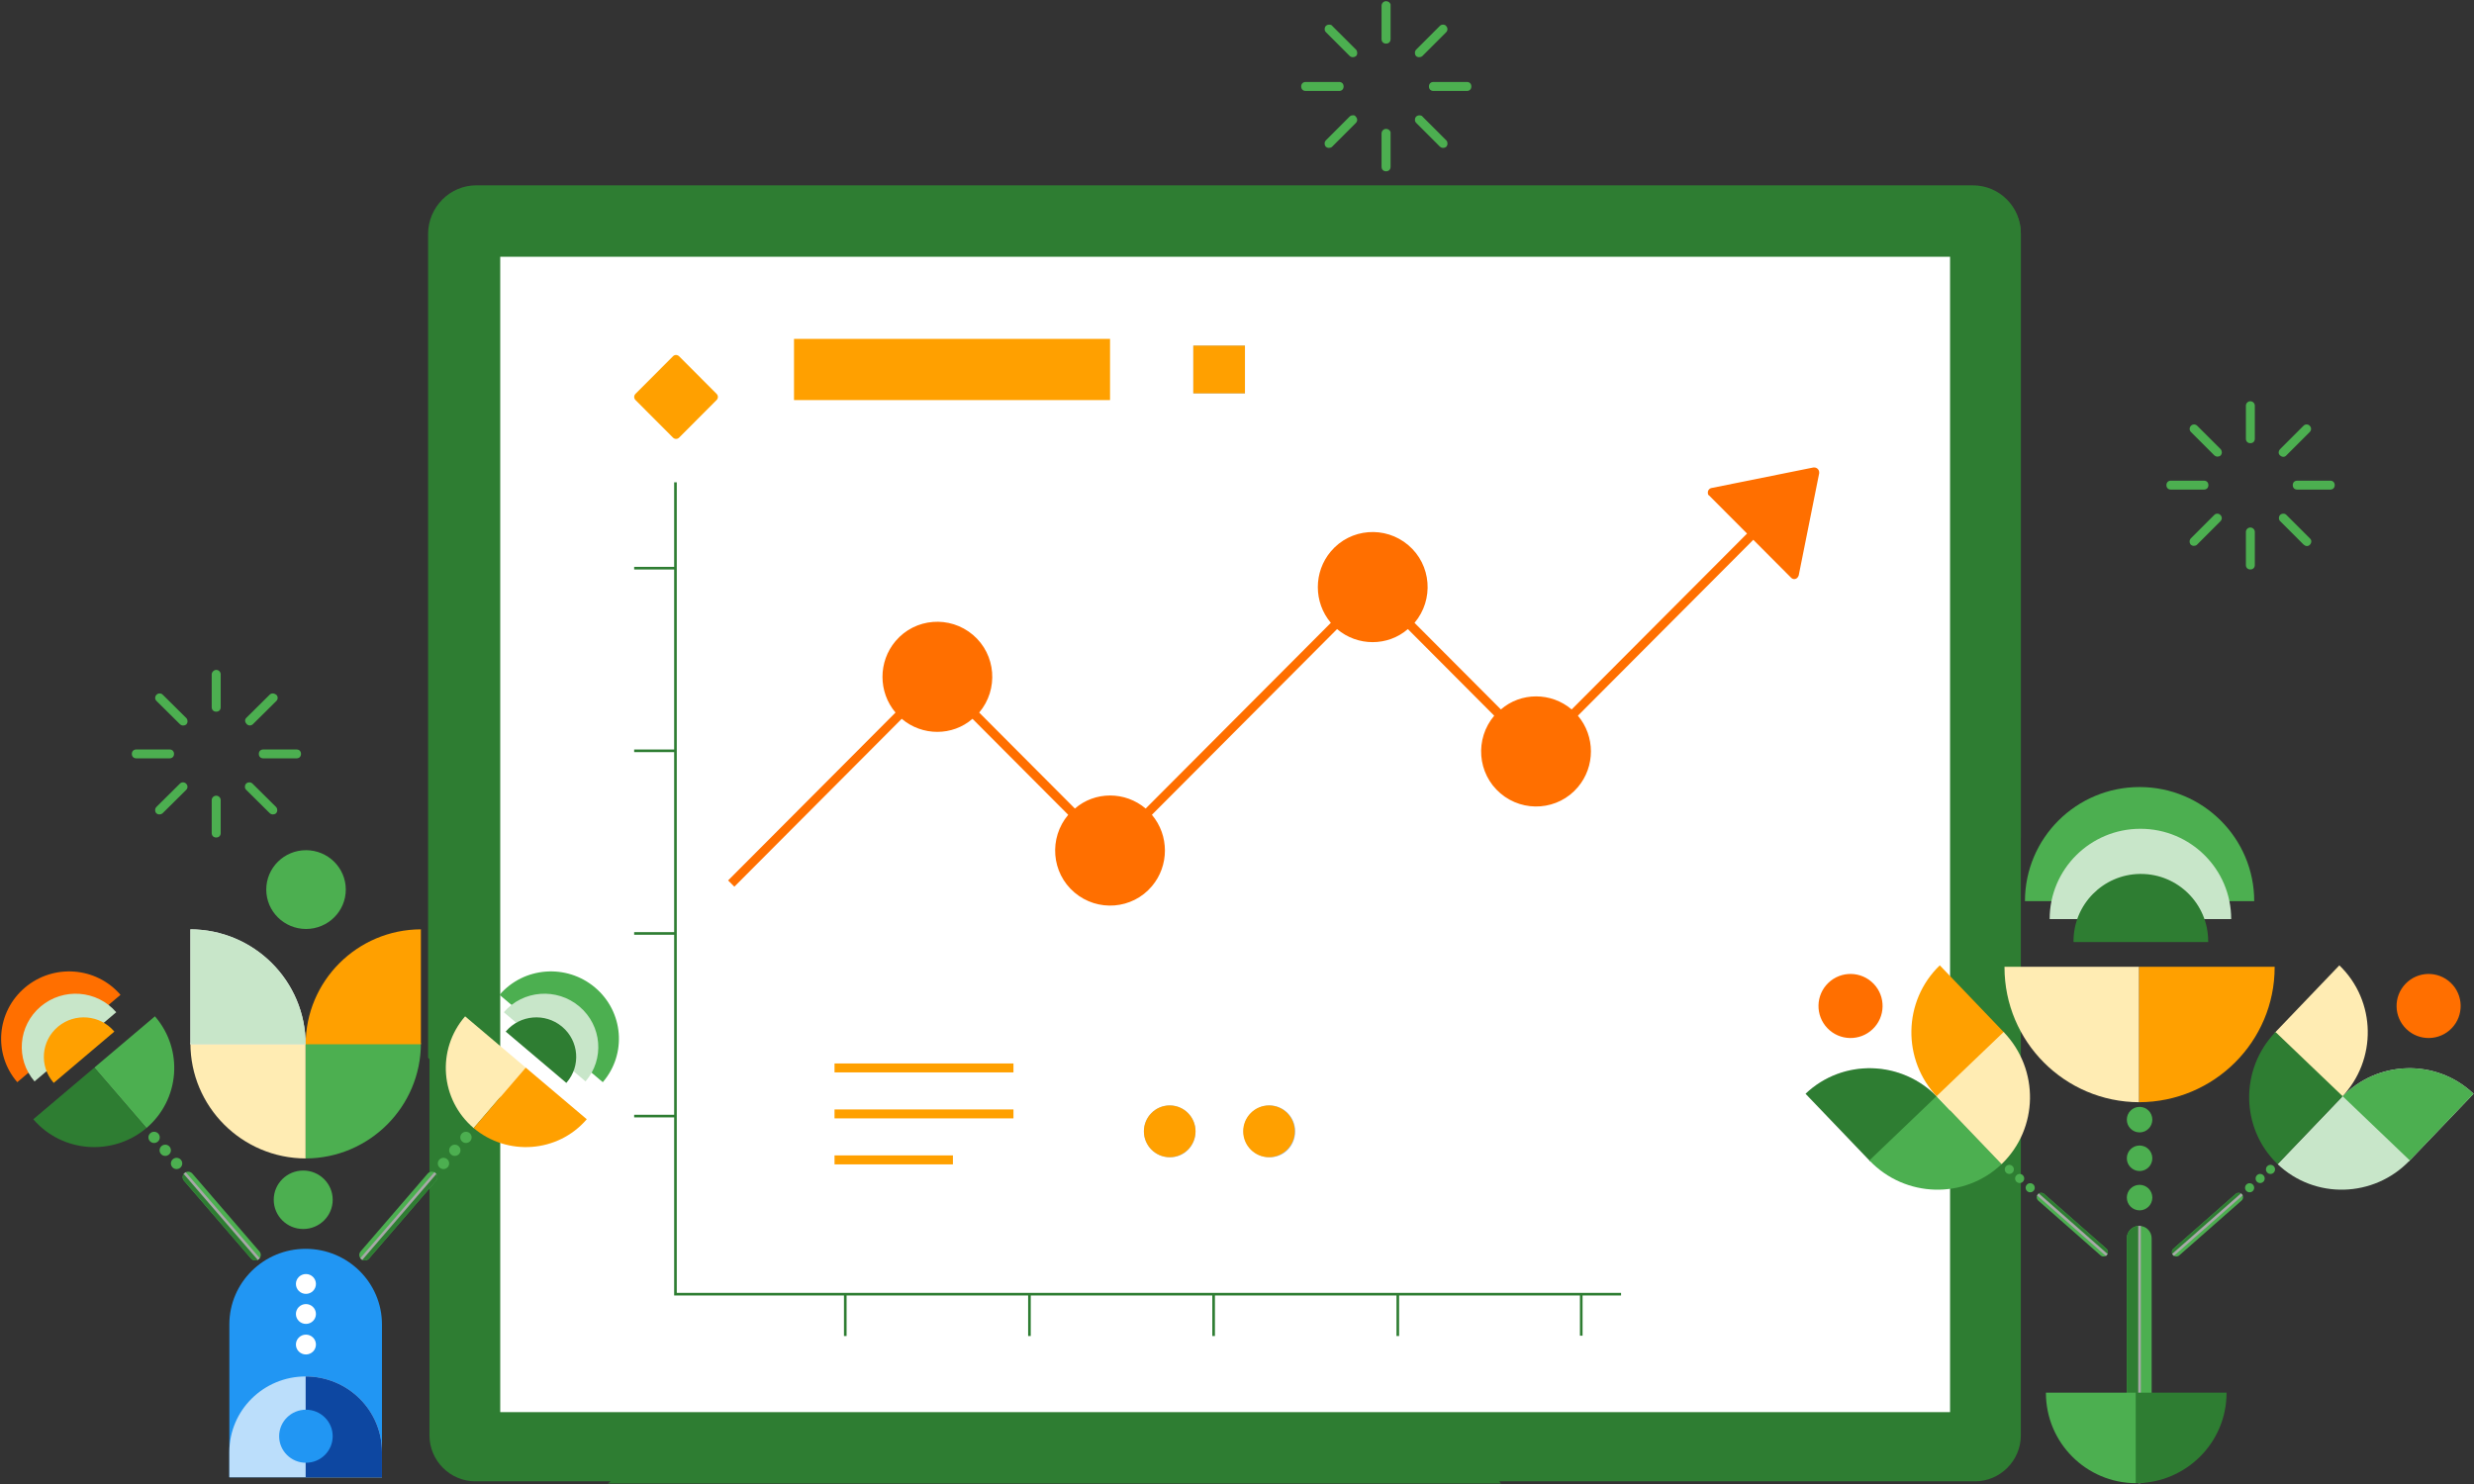 <?xml version="1.0" encoding="UTF-8"?>
<svg width="470px" height="282px" viewBox="0 0 470 282" version="1.1" xmlns="http://www.w3.org/2000/svg" xmlns:xlink="http://www.w3.org/1999/xlink">
    <rect x="0" y="0" width="470" height="282" fill="#333333" stroke="none"/>
    <!-- Generator: Sketch 64 (93537) - https://sketch.com -->
    <title>Feature 2</title>
    <desc>Created with Sketch.</desc>
    <g id="Landing" stroke="none" stroke-width="1" fill="none" fill-rule="evenodd">
        <g transform="translate(-162, -1955)" id="More-Feature">
            <g transform="translate(112, 1553)">
                <g id="Feature-2" transform="translate(50, 402)">
                    <g id="Group">
                        <g transform="translate(81, 35)">
                            <path d="M9.3,0.642 L294.201,0.642 C298.99,0.642 302.91,4.575 302.91,9.38 L302.91,237.754 C302.91,242.559 298.99,246.491 294.201,246.491 L9.3,246.491 C4.506,246.491 0.587,242.559 0.587,237.754 L0.587,9.38 C0.587,4.575 4.506,0.642 9.3,0.642 Z" id="Path" fill="#2E7D32"></path>
                            <polygon id="Path" fill="#FFFFFF" points="14.032 13.791 289.464 13.791 289.464 233.342 14.032 233.342"></polygon>
                            <path d="M45.74,234.615 L196.354,234.615 C198.301,238.772 200.667,242.757 203.288,246.491 L35.594,246.491 C36.44,245.729 37.282,244.967 38.046,244.118 C40.922,241.233 43.543,238.008 45.74,234.615 Z" id="Path" fill="#1639A0"></path>
                            <polygon id="Path" fill="#FFA000" points="77.54 184.563 77.54 186.259 100.031 186.259 100.031 184.562"></polygon>
                            <polygon id="Path" fill="#FFA000" points="77.54 175.825 77.54 177.521 111.533 177.521 111.533 175.825"></polygon>
                            <path d="M160.077,175.486 C162.529,175.486 164.558,177.521 164.558,179.982 C164.558,182.442 162.529,184.478 160.077,184.478 C157.624,184.478 155.595,182.442 155.595,179.982 C155.595,177.521 157.624,175.486 160.077,175.486 Z" id="Path" fill="#1639A0"></path>
                            <path d="M141.217,175.486 C143.67,175.486 145.699,177.521 145.699,179.982 C145.699,182.442 143.67,184.478 141.217,184.478 C138.765,184.478 136.735,182.442 136.735,179.982 C136.735,177.521 138.678,175.486 141.217,175.486 Z" id="Path" fill="#1639A0"></path>
                            <polygon id="Path" fill="#FFA000" points="77.54 167.087 77.54 168.783 111.533 168.783 111.533 167.087"></polygon>
                            <path d="M129.97,117.798 C134.788,117.798 138.678,121.7 138.678,126.536 C138.678,131.372 134.788,135.274 129.97,135.274 C125.151,135.274 121.261,131.372 121.261,126.536 C121.261,121.7 125.151,117.798 129.97,117.798 Z" id="Path" fill="#1639A0"></path>
                            <path d="M97.16,84.798 C101.978,84.798 105.868,88.7 105.868,93.536 C105.868,98.371 101.978,102.274 97.16,102.274 C92.337,102.274 88.446,98.372 88.446,93.536 C88.365,88.7 92.255,84.798 97.16,84.798 C97.073,84.798 97.073,84.798 97.16,84.798 Z" id="Path" fill="#1639A0"></path>
                            <path d="M179.865,67.831 C184.683,67.831 188.573,71.734 188.573,76.569 C188.573,81.405 184.683,85.307 179.865,85.307 C175.046,85.307 171.151,81.405 171.151,76.569 C171.069,71.734 174.96,67.831 179.865,67.831 C179.778,67.831 179.865,67.831 179.865,67.831 Z" id="Path" fill="#1639A0"></path>
                            <polygon id="Path" fill="#1639A0" points="262.656 55.785 259.357 72.412 254.366 67.407 251.154 64.183 246.08 59.093"></polygon>
                            <polygon id="Path" fill="#FFA000" points="47.433 34.491 53.353 40.429 47.433 46.368 41.514 40.429"></polygon>
                            <path d="M47.433,32.455 C47.178,32.455 47.01,32.54 46.842,32.71 L39.734,39.836 C39.398,40.175 39.398,40.684 39.734,41.023 L46.842,48.15 C47.178,48.489 47.688,48.489 48.024,48.15 L55.127,41.023 C55.468,40.684 55.468,40.175 55.127,39.836 L48.024,32.71 C47.856,32.54 47.601,32.455 47.433,32.455 Z" id="Path" fill="#FFA000"></path>
                            <polygon id="Path" fill="#1639A0" points="146.035 31.098 155.004 31.098 155.004 39.327 146.035 39.327"></polygon>
                            <polygon id="Path" fill="#FFA000" points="71.534 31.098 128.195 31.098 128.195 39.327 71.534 39.327"></polygon>
                            <polygon id="Path" fill="#FFA000" points="69.842 29.401 69.842 41.024 129.883 41.023 129.883 29.401"></polygon>
                            <path d="M210.9,116.865 C215.973,116.865 220.032,112.793 220.032,107.703 C220.032,102.613 215.973,98.541 210.9,98.541 C205.827,98.541 201.768,102.613 201.768,107.703 C201.768,112.793 205.827,116.865 210.9,116.865 Z" id="Path" fill="#97C5FF"></path>
                            <path d="M188.996,76.569 C188.996,71.479 184.938,67.407 179.865,67.407 C174.791,67.407 170.733,71.479 170.733,76.569 C170.733,81.659 174.791,85.731 179.865,85.731 C184.851,85.731 188.996,81.659 188.996,76.569 Z" id="Path" fill="#97C5FF"></path>
                            <path d="M165.063,179.982 C165.063,177.267 162.866,175.061 160.159,175.061 C157.451,175.061 155.254,177.267 155.254,179.982 C155.254,182.696 157.451,184.902 160.159,184.902 C162.866,184.987 165.063,182.781 165.063,179.982 C165.063,180.067 165.063,180.067 165.063,179.982 Z" id="Path" fill="#97C5FF"></path>
                            <polygon id="Path" fill="#97C5FF" points="155.509 39.751 155.509 30.674 145.699 30.674 145.699 39.751"></polygon>
                            <path d="M146.122,179.982 C146.122,177.267 143.924,175.061 141.217,175.061 C138.51,175.061 136.312,177.267 136.312,179.982 C136.312,182.696 138.51,184.902 141.217,184.902 C143.924,184.987 146.122,182.781 146.122,179.982 C146.122,180.067 146.122,180.067 146.122,179.982 Z" id="Path" fill="#97C5FF"></path>
                            <path d="M129.97,135.698 C135.043,135.698 139.101,131.626 139.101,126.536 C139.101,121.446 135.043,117.374 129.97,117.374 C124.896,117.374 120.838,121.446 120.838,126.536 C120.838,131.626 124.896,135.698 129.97,135.698 Z" id="Path" fill="#97C5FF"></path>
                            <polygon id="Path" fill="#FFA000" points="128.618 39.751 128.618 30.674 71.111 30.674 71.111 39.751"></polygon>
                            <path d="M106.291,93.536 C106.291,88.445 102.233,84.374 97.16,84.374 C92.082,84.374 88.023,88.445 88.023,93.536 C88.023,98.626 92.082,102.698 97.16,102.698 C102.146,102.783 106.291,98.626 106.291,93.536 Z" id="Path" fill="#97C5FF"></path>
                            <polygon id="Path" fill="#97C5FF" points="245.234 58.838 254.029 67.661 259.612 73.261 263.161 55.276"></polygon>
                            <polygon id="Path" fill="#FFA000" points="155.509 39.751 145.699 39.751 145.699 30.674 155.509 30.674"></polygon>
                            <polygon id="Path" fill="#FFA000" points="263.161 55.275 259.612 73.26 254.029 67.661 245.234 58.838"></polygon>
                            <path d="M141.217,175.061 C143.924,175.061 146.122,177.267 146.122,179.982 C146.122,182.696 143.924,184.902 141.217,184.902 C138.51,184.902 136.312,182.696 136.312,179.982 C136.312,177.267 138.51,175.061 141.217,175.061 Z" id="Path" fill="#FFA000"></path>
                            <path d="M160.077,175.061 C162.784,175.061 164.982,177.267 164.982,179.982 C164.982,182.696 162.779,184.902 160.077,184.902 C157.369,184.902 155.172,182.696 155.172,179.982 C155.172,177.267 157.369,175.061 160.077,175.061 Z" id="Path" fill="#FFA000"></path>
                            <polygon id="Path" fill="#FFA000" points="128.618 39.751 71.111 39.751 71.111 30.674 128.618 30.674"></polygon>
                            <path d="M179.865,67.407 C184.938,67.407 188.996,71.479 188.996,76.569 C188.996,81.659 184.938,85.731 179.865,85.731 C174.791,85.731 170.733,81.659 170.733,76.569 C170.646,71.479 174.791,67.407 179.865,67.407 Z" id="Path" fill="#FF6F00"></path>
                            <path d="M97.16,84.374 C102.233,84.374 106.291,88.445 106.291,93.536 C106.291,98.626 102.233,102.698 97.16,102.698 C92.082,102.698 88.023,98.626 88.023,93.536 C87.941,88.53 92.082,84.374 97.16,84.374 C97.073,84.374 97.073,84.374 97.16,84.374 Z" id="Path" fill="#FF6F00"></path>
                            <path d="M210.9,98.541 C215.973,98.541 220.032,102.613 220.032,107.703 C220.032,112.793 215.973,116.865 210.9,116.865 C205.827,116.865 201.768,112.793 201.768,107.703 C201.682,102.613 205.827,98.541 210.9,98.541 Z" id="Path" fill="#FF6F00"></path>
                            <path d="M129.97,117.374 C135.043,117.374 139.101,121.446 139.101,126.536 C139.101,131.626 135.043,135.698 129.97,135.698 C124.896,135.698 120.838,131.626 120.838,126.536 C120.838,121.446 124.896,117.374 129.97,117.374 Z" id="Path" fill="#FF6F00"></path>
                            <polygon id="Path" fill="#FFA000" points="47.433 33.897 53.944 40.429 47.433 46.962 40.922 40.429"></polygon>
                            <path d="M9.464,0.218 L293.778,0.218 C298.851,0.218 302.91,4.29 302.91,9.38 L302.91,124.161 C298.851,122.38 294.538,120.937 290.224,119.835 L290.224,13.367 C290.224,13.113 290.056,12.943 289.801,12.943 L13.436,12.943 C13.181,12.943 13.012,13.113 13.012,13.367 L13.012,186.683 C9.968,179.134 5.742,172.092 0.327,165.984 L0.327,9.465 C0.327,4.375 4.472,0.218 9.464,0.218 Z" id="Path" fill="#2E7D32"></path>
                            <path d="M204.134,246.915 L34.493,246.915 C35.594,245.984 36.777,244.967 37.792,243.862 C40.754,240.89 43.288,237.669 45.572,234.191 L196.608,234.191 C198.724,238.602 201.258,242.844 204.134,246.915 Z" id="Path" fill="#2E7D32"></path>
                            <path d="M263.671,53.834 L263.502,53.834 L244.133,57.736 C243.714,57.821 243.373,58.245 243.46,58.753 C243.46,58.923 243.541,59.093 243.714,59.178 L249.884,65.371 L250.899,66.389 L217.579,99.813 C213.689,96.505 207.938,96.505 204.134,99.813 L187.727,83.356 C191.449,78.944 190.944,72.327 186.544,68.594 C182.149,64.861 175.551,65.37 171.829,69.782 C168.53,73.684 168.53,79.453 171.829,83.355 L136.649,118.646 C132.759,115.338 127.007,115.338 123.204,118.646 L105.022,100.407 C108.744,95.995 108.234,89.378 103.839,85.646 C99.439,81.913 92.846,82.422 89.124,86.833 C85.826,90.736 85.826,96.504 89.124,100.407 L57.325,132.304 L58.512,133.492 L90.307,101.594 C94.198,104.903 99.949,104.903 103.752,101.594 L121.934,119.834 C118.217,124.245 118.722,130.862 123.122,134.595 C127.517,138.327 134.115,137.818 137.832,133.407 C141.131,129.505 141.131,123.736 137.832,119.834 L173.012,84.543 C176.902,87.851 182.654,87.851 186.462,84.543 L202.865,101.001 C199.143,105.412 199.652,112.029 204.052,115.762 C208.447,119.494 215.045,118.985 218.762,114.574 C222.061,110.672 222.061,104.903 218.762,101.001 L252.086,67.576 L253.101,68.594 L259.271,74.787 C259.612,75.127 260.117,75.127 260.454,74.787 C260.54,74.702 260.627,74.532 260.708,74.363 L264.599,54.936 L264.599,54.766 C264.599,54.258 264.176,53.834 263.671,53.834 Z" id="Path" fill="#FF6F00"></path>
                            <path d="M47.322,56.653 L47.322,210.928 L226.961,210.928 M39.475,72.969 L47.322,72.969 M39.475,107.674 L47.322,107.674 M39.475,142.38 L47.322,142.38 M39.475,177.086 L47.322,177.086 M219.4,218.818 L219.4,210.944 M79.582,218.878 L79.582,211.004 M114.57,218.878 L114.57,211.004 M149.558,218.878 L149.558,211.004 M184.547,218.878 L184.547,211.004" id="Shape" stroke="#2E7D32" stroke-width="0.5"></path>
                        </g>
                        <g transform="translate(0, 127)">
                            <path d="M41.074,24.204 C40.565,24.204 40.22,24.627 40.22,25.049 L40.22,31.301 C40.22,31.808 40.565,32.146 41.074,32.146 C41.587,32.146 41.927,31.808 41.927,31.301 L41.927,25.049 C41.927,24.627 41.587,24.204 41.074,24.204 Z" id="Path" fill="#4CAF50"></path>
                            <path d="M34.768,21.67 C34.511,21.67 34.34,21.754 34.169,21.923 L29.737,26.317 C29.396,26.654 29.396,27.161 29.652,27.499 C29.992,27.837 30.504,27.837 30.845,27.583 L35.364,23.106 C35.703,22.768 35.703,22.261 35.364,21.923 C35.194,21.754 35.02,21.67 34.768,21.67 Z" id="Path" fill="#4CAF50"></path>
                            <path d="M47.38,21.67 C46.871,21.67 46.531,22.008 46.531,22.515 C46.531,22.768 46.614,22.937 46.783,23.106 L51.218,27.499 C51.558,27.837 52.071,27.837 52.411,27.584 C52.75,27.246 52.75,26.739 52.498,26.401 L47.981,21.923 C47.806,21.754 47.636,21.67 47.38,21.67 Z" id="Path" fill="#4CAF50"></path>
                            <path d="M50.026,15.418 C49.512,15.418 49.173,15.756 49.173,16.263 C49.173,16.77 49.512,17.108 50.026,17.108 L56.332,17.108 C56.846,17.108 57.185,16.77 57.185,16.263 C57.185,15.756 56.846,15.418 56.332,15.418 L50.026,15.418 Z" id="Path" fill="#4CAF50"></path>
                            <path d="M25.901,15.418 C25.39,15.418 25.048,15.756 25.048,16.263 C25.048,16.77 25.39,17.108 25.901,17.108 L32.208,17.108 C32.72,17.108 33.061,16.77 33.061,16.263 C33.061,15.756 32.72,15.418 32.208,15.418 L25.901,15.418 Z" id="Path" fill="#4CAF50"></path>
                            <path d="M51.815,4.773 C51.558,4.773 51.388,4.858 51.218,5.026 L46.783,9.42 C46.444,9.758 46.531,10.265 46.871,10.602 C47.21,10.94 47.724,10.94 48.063,10.602 L52.498,6.209 C52.837,5.871 52.837,5.364 52.498,5.026 C52.241,4.858 52.071,4.773 51.815,4.773 Z" id="Path" fill="#4CAF50"></path>
                            <path d="M30.334,4.773 C29.822,4.773 29.481,5.196 29.481,5.618 C29.481,5.871 29.566,6.041 29.737,6.209 L34.169,10.602 C34.511,10.941 35.02,10.941 35.364,10.687 C35.703,10.349 35.703,9.842 35.446,9.504 L30.93,5.026 C30.76,4.858 30.589,4.773 30.334,4.773 Z" id="Path" fill="#4CAF50"></path>
                            <path d="M41.074,0.295 C40.647,0.295 40.22,0.718 40.22,1.14 L40.22,7.392 C40.22,7.899 40.565,8.237 41.074,8.237 C41.587,8.237 41.927,7.899 41.927,7.392 L41.927,1.14 C41.927,0.718 41.587,0.295 41.074,0.295 Z" id="Path" fill="#4CAF50"></path>
                            <path d="M57.607,106.542 C60.699,106.542 63.205,104.056 63.205,100.989 C63.205,97.921 60.699,95.435 57.607,95.435 C54.509,95.435 52.004,97.921 52.004,100.989 C52.004,104.056 54.509,106.542 57.607,106.542 Z" id="Path" fill="#4CAF50" fill-rule="nonzero"></path>
                            <path d="M58.067,110.312 C66.074,110.312 72.565,116.744 72.565,124.679 L72.565,153.718 L43.57,153.718 L43.57,124.679 C43.57,116.744 50.06,110.312 58.067,110.312 Z" id="Path" fill="#2196F3" fill-rule="nonzero"></path>
                            <path d="M43.57,153.718 L72.565,153.718 L72.565,148.928 C72.565,140.995 66.074,134.562 58.067,134.562 C50.06,134.562 43.57,140.995 43.57,148.928 L43.57,153.718 Z" id="Path" fill="#BBDEFB" fill-rule="nonzero"></path>
                            <path d="M58.067,153.718 L72.565,153.718 L72.565,148.928 C72.565,140.995 66.074,134.562 58.067,134.562 L58.067,153.718 Z" id="Path" fill="#0D47A1" fill-rule="nonzero"></path>
                            <path d="M58.12,150.965 C60.927,150.965 63.205,148.707 63.205,145.923 C63.205,143.138 60.927,140.88 58.12,140.88 C55.309,140.88 53.031,143.138 53.031,145.923 C53.031,148.707 55.309,150.965 58.12,150.965 Z" id="Path" fill="#2196F3" fill-rule="nonzero"></path>
                            <path d="M58.12,124.577 C59.167,124.577 60.021,123.733 60.021,122.692 C60.021,121.651 59.167,120.807 58.12,120.807 C57.069,120.807 56.216,121.651 56.216,122.692 C56.216,123.733 57.069,124.577 58.12,124.577 Z" id="Path" fill="#FFFFFF" fill-rule="nonzero"></path>
                            <path d="M58.12,118.871 C59.167,118.871 60.021,118.027 60.021,116.986 C60.021,115.945 59.167,115.101 58.12,115.101 C57.069,115.101 56.216,115.945 56.216,116.986 C56.216,118.027 57.069,118.871 58.12,118.871 Z" id="Path" fill="#FFFFFF" fill-rule="nonzero"></path>
                            <path d="M58.12,130.385 C59.167,130.385 60.021,129.541 60.021,128.5 C60.021,127.459 59.167,126.615 58.12,126.615 C57.069,126.615 56.216,127.459 56.216,128.5 C56.216,129.541 57.069,130.385 58.12,130.385 Z" id="Path" fill="#FFFFFF" fill-rule="nonzero"></path>
                            <path d="M58.067,93.136 C45.969,93.099 36.173,83.305 36.173,71.23 L36.173,71.161 L58.067,71.161 L58.067,93.136 Z" id="Path" fill="#FFECB3" fill-rule="nonzero"></path>
                            <path d="M58.067,93.136 C70.165,93.099 79.961,83.305 79.961,71.23 C79.961,71.207 79.961,71.184 79.961,71.161 L58.067,71.161 L58.067,93.136 Z" id="Path" fill="#4CAF50" fill-rule="nonzero"></path>
                            <path d="M36.173,49.598 C48.271,49.635 58.067,59.429 58.067,71.504 L58.067,71.436 L36.173,71.436 L36.173,49.598 Z" id="Path" fill="#E0E0E0" fill-rule="nonzero"></path>
                            <path d="M58.135,49.53 C62.308,49.53 65.692,46.178 65.692,42.044 C65.692,37.91 62.308,34.559 58.135,34.559 C53.967,34.559 50.583,37.91 50.583,42.044 C50.583,46.178 53.967,49.53 58.135,49.53 Z" id="Path" fill="#4CAF50" fill-rule="nonzero"></path>
                            <path d="M36.173,49.598 C48.271,49.635 58.067,59.429 58.067,71.504 L58.067,71.436 L36.173,71.436 L36.173,49.598 Z" id="Path" fill="#C8E6C9" fill-rule="nonzero"></path>
                            <path d="M79.961,49.598 C67.863,49.635 58.067,59.429 58.067,71.504 L58.067,71.436 L79.961,71.436 L79.961,49.598 Z" id="Path" fill="#FFA000" fill-rule="nonzero"></path>
                            <path d="M89.98,87.363 C83.635,81.957 82.894,72.476 88.332,66.164 C88.342,66.152 88.351,66.14 88.361,66.128 L99.877,75.876 L89.98,87.363 Z" id="Path" fill="#FFECB3" fill-rule="nonzero"></path>
                            <path d="M89.98,87.363 C96.402,92.765 105.999,92.035 111.438,85.723 C111.447,85.711 111.457,85.699 111.472,85.687 L99.877,75.876 L89.98,87.363 Z" id="Path" fill="#FFA000" fill-rule="nonzero"></path>
                            <path d="M85.705,92.399 C86.156,92.782 86.834,92.729 87.222,92.281 C87.61,91.832 87.556,91.158 87.101,90.776 C86.65,90.393 85.971,90.446 85.584,90.894 C85.201,91.342 85.254,92.016 85.705,92.399 Z" id="Path" fill="#4CAF50" fill-rule="nonzero"></path>
                            <path d="M87.823,89.943 C88.274,90.325 88.952,90.272 89.34,89.824 C89.728,89.376 89.675,88.702 89.219,88.32 C88.768,87.937 88.09,87.99 87.702,88.438 C87.314,88.886 87.367,89.56 87.823,89.943 Z" id="Path" fill="#4CAF50" fill-rule="nonzero"></path>
                            <path d="M83.553,94.899 C84.004,95.282 84.682,95.229 85.07,94.781 C85.453,94.332 85.399,93.659 84.949,93.276 C84.498,92.894 83.814,92.946 83.432,93.395 C83.044,93.843 83.097,94.516 83.553,94.899 Z" id="Path" fill="#4CAF50" fill-rule="nonzero"></path>
                            <path d="M70.102,112.15 L82.84,97.369 C83.213,96.932 83.16,96.277 82.724,95.905 C82.283,95.532 81.619,95.584 81.246,96.02 L68.508,110.802 C68.13,111.238 68.183,111.893 68.624,112.266 C69.065,112.638 69.724,112.587 70.102,112.15 Z" id="Path" fill="#4CAF50" fill-rule="nonzero"></path>
                            <path d="M70.102,112.15 L82.84,97.369 C83.213,96.932 83.16,96.277 82.724,95.905 L68.624,112.266 C69.065,112.638 69.724,112.587 70.102,112.15 Z" id="Path" fill="#2E7D32" fill-rule="nonzero"></path>
                            <line x1="68.624" y1="112.269" x2="82.724" y2="95.908" id="Path" stroke="#A8A8A8" stroke-width="0.5"></line>
                            <path d="M113.052,60.664 C118.466,65.247 119.12,73.297 114.515,78.644 L94.904,62.046 C99.514,56.699 107.638,56.081 113.052,60.664 Z" id="Path" fill="#4CAF50" fill-rule="nonzero"></path>
                            <path d="M110.076,64.266 C114.36,67.895 114.884,74.265 111.239,78.495 L95.714,65.352 C99.359,61.123 105.786,60.636 110.076,64.266 Z" id="Path" fill="#C8E6C9" fill-rule="nonzero"></path>
                            <path d="M106.814,68.125 C109.993,70.817 110.366,75.555 107.652,78.707 C107.633,78.731 107.608,78.755 107.589,78.779 L96.073,69.031 L96.136,68.958 C98.821,65.838 103.537,65.441 106.717,68.046 L106.814,68.125 Z" id="Path" fill="#2E7D32" fill-rule="nonzero"></path>
                            <path d="M27.815,87.363 C34.162,81.957 34.903,72.476 29.464,66.164 C29.454,66.152 29.444,66.14 29.433,66.128 L17.916,75.876 L27.815,87.363 Z" id="Path" fill="#4CAF50" fill-rule="nonzero"></path>
                            <path d="M27.815,87.363 C21.394,92.765 11.797,92.035 6.358,85.723 C6.348,85.711 6.337,85.699 6.327,85.687 L17.916,75.876 L27.815,87.363 Z" id="Path" fill="#2E7D32" fill-rule="nonzero"></path>
                            <path d="M32.091,92.399 C31.639,92.782 30.959,92.729 30.573,92.281 C30.187,91.832 30.24,91.158 30.692,90.776 C31.144,90.393 31.824,90.446 32.21,90.894 C32.597,91.342 32.543,92.016 32.091,92.399 Z" id="Path" fill="#4CAF50" fill-rule="nonzero"></path>
                            <path d="M29.974,89.943 C29.522,90.325 28.843,90.272 28.456,89.824 C28.07,89.376 28.124,88.702 28.576,88.32 C29.028,87.937 29.708,87.99 30.094,88.438 C30.48,88.886 30.427,89.56 29.974,89.943 Z" id="Path" fill="#4CAF50" fill-rule="nonzero"></path>
                            <path d="M34.246,94.899 C33.793,95.282 33.114,95.229 32.727,94.781 C32.341,94.332 32.395,93.659 32.847,93.276 C33.299,92.894 33.979,92.946 34.365,93.395 C34.753,93.843 34.7,94.516 34.246,94.899 Z" id="Path" fill="#4CAF50" fill-rule="nonzero"></path>
                            <path d="M47.695,112.15 L34.957,97.369 C34.583,96.932 34.632,96.277 35.073,95.905 C35.514,95.532 36.173,95.584 36.551,96.02 L49.289,110.802 C49.662,111.238 49.614,111.893 49.173,112.266 C48.732,112.638 48.073,112.587 47.695,112.15 Z" id="Path" fill="#4CAF50" fill-rule="nonzero"></path>
                            <path d="M47.695,112.15 L34.957,97.369 C34.583,96.932 34.632,96.277 35.073,95.905 L49.173,112.266 C48.732,112.638 48.073,112.587 47.695,112.15 Z" id="Path" fill="#2E7D32" fill-rule="nonzero"></path>
                            <line x1="49.168" y1="112.265" x2="35.073" y2="95.904" id="Path" stroke="#A8A8A8" stroke-width="0.5"></line>
                            <path d="M4.744,60.664 C-0.67,65.247 -1.325,73.297 3.282,78.644 L22.89,62.046 C18.283,56.699 10.159,56.081 4.744,60.664 Z" id="Path" fill="#FF6F00" fill-rule="nonzero"></path>
                            <path d="M7.722,64.266 C3.435,67.895 2.914,74.265 6.558,78.495 L22.083,65.352 C18.439,61.123 12.009,60.636 7.722,64.266 Z" id="Path" fill="#C8E6C9" fill-rule="nonzero"></path>
                            <path d="M10.985,68.125 C7.805,70.817 7.429,75.555 10.144,78.707 C10.165,78.731 10.186,78.755 10.207,78.779 L21.723,69.031 L21.661,68.958 C18.972,65.838 14.26,65.441 11.081,68.046 L10.985,68.125 Z" id="Path" fill="#FFA000" fill-rule="nonzero"></path>
                        </g>
                        <g transform="translate(343, 76)">
                            <path d="M84.514,24.242 C84.003,24.242 83.665,24.665 83.665,25.089 L83.665,31.364 C83.665,31.872 84.003,32.211 84.514,32.211 C85.021,32.211 85.363,31.872 85.363,31.364 L85.363,25.089 C85.363,24.581 84.939,24.242 84.514,24.242 Z" id="Path" fill="#4CAF50"></path>
                            <path d="M78.236,21.613 C77.985,21.613 77.811,21.698 77.643,21.868 L73.235,26.277 C72.893,26.616 72.893,27.124 73.148,27.463 C73.486,27.802 73.997,27.802 74.335,27.548 L74.421,27.463 L78.829,23.055 C79.171,22.715 79.171,22.207 78.829,21.868 C78.66,21.698 78.491,21.613 78.236,21.613 Z" id="Path" fill="#4CAF50"></path>
                            <path d="M90.788,21.613 C90.282,21.613 89.939,21.952 89.939,22.461 C89.939,22.715 90.026,22.885 90.195,23.055 L94.602,27.464 C94.945,27.802 95.451,27.887 95.793,27.548 C96.131,27.209 96.218,26.7 95.875,26.361 L91.381,21.868 C91.212,21.698 91.043,21.613 90.788,21.613 Z" id="Path" fill="#4CAF50"></path>
                            <path d="M93.416,15.339 C92.91,15.339 92.567,15.679 92.567,16.187 C92.567,16.696 92.91,17.035 93.416,17.035 L99.695,17.035 C100.201,17.035 100.543,16.696 100.543,16.187 C100.543,15.679 100.201,15.339 99.695,15.339 L93.416,15.339 Z" id="Path" fill="#4CAF50"></path>
                            <path d="M69.416,15.339 C68.91,15.339 68.567,15.679 68.567,16.187 C68.567,16.696 68.91,17.035 69.416,17.035 L75.694,17.035 C76.201,17.035 76.543,16.696 76.543,16.187 C76.543,15.679 76.201,15.339 75.694,15.339 L69.416,15.339 Z" id="Path" fill="#4CAF50"></path>
                            <path d="M95.2,4.657 C94.945,4.657 94.776,4.741 94.602,4.911 L90.195,9.32 C89.857,9.659 89.77,10.168 90.108,10.507 C90.45,10.846 90.957,10.931 91.299,10.592 L91.381,10.507 L95.793,6.098 C96.131,5.759 96.131,5.25 95.793,4.911 C95.625,4.741 95.451,4.657 95.2,4.657 Z" id="Path" fill="#4CAF50"></path>
                            <path d="M73.828,4.657 C73.317,4.657 72.979,5.081 72.979,5.505 C72.979,5.759 73.066,5.928 73.235,6.098 L77.643,10.507 C77.985,10.846 78.491,10.846 78.829,10.592 C79.171,10.253 79.171,9.744 78.916,9.405 L74.421,4.911 C74.253,4.741 73.997,4.657 73.828,4.657 Z" id="Path" fill="#4CAF50"></path>
                            <path d="M84.514,0.248 C84.003,0.248 83.665,0.672 83.665,1.096 L83.665,7.37 C83.665,7.878 84.003,8.218 84.514,8.218 C85.021,8.218 85.363,7.878 85.363,7.37 L85.363,1.096 C85.363,0.587 84.939,0.248 84.514,0.248 Z" id="Path" fill="#4CAF50"></path>
                            <path d="M63.47,73.56 C75.497,73.56 85.247,83.27 85.247,95.249 L41.693,95.249 C41.693,83.27 51.439,73.56 63.47,73.56 Z" id="Path" fill="#4CAF50" fill-rule="nonzero"></path>
                            <path d="M63.629,81.491 C73.153,81.491 80.873,89.173 80.873,98.649 L46.385,98.649 C46.385,89.173 54.105,81.491 63.629,81.491 Z" id="Path" fill="#C8E6C9" fill-rule="nonzero"></path>
                            <path d="M63.711,90.07 C70.776,90.07 76.5,95.795 76.5,102.857 C76.5,102.911 76.5,102.965 76.5,103.019 L50.923,103.019 L50.918,102.857 C50.918,95.866 56.531,90.185 63.499,90.071 L63.711,90.07 Z" id="Path" fill="#2E7D32" fill-rule="nonzero"></path>
                            <path d="M63.388,133.45 C49.249,133.406 37.806,121.937 37.806,107.795 C37.806,107.768 37.806,107.74 37.806,107.713 L63.388,107.713 L63.388,133.45 Z" id="Path" fill="#FFECB3" fill-rule="nonzero"></path>
                            <path d="M63.388,133.45 C77.614,133.407 89.129,121.937 89.129,107.795 C89.129,107.768 89.129,107.74 89.129,107.713 L63.388,107.713 L63.388,133.45 Z" id="Path" fill="#FFA000" fill-rule="nonzero"></path>
                            <path d="M61.044,203.488 L61.044,159.309 C61.044,158.006 62.101,156.949 63.403,156.949 C64.705,156.949 65.761,158.006 65.761,159.309 L65.761,203.488 C65.761,204.789 64.705,205.845 63.403,205.845 C62.101,205.845 61.044,204.789 61.044,203.488 Z" id="Path" fill="#4CAF50" fill-rule="nonzero"></path>
                            <path d="M61.044,203.488 L61.044,159.309 C61.044,158.006 62.101,156.949 63.403,156.949 L63.403,205.845 C62.101,205.845 61.044,204.789 61.044,203.488 Z" id="Path" fill="#2E7D32" fill-rule="nonzero"></path>
                            <line x1="63.459" y1="205.845" x2="63.459" y2="156.95" id="Path" stroke="#A8A8A8" stroke-width="0.5"></line>
                            <path d="M62.78,205.845 C53.329,205.816 45.676,198.146 45.676,188.692 L45.676,188.638 L62.78,188.638 L62.78,205.845 Z" id="Path" fill="#4CAF50" fill-rule="nonzero"></path>
                            <path d="M62.78,205.845 C72.29,205.816 79.991,198.146 79.991,188.692 L79.991,188.638 L62.78,188.638 L62.78,205.845 Z" id="Path" fill="#2E7D32" fill-rule="nonzero"></path>
                            <path d="M0.014,131.842 C7.079,125.123 18.291,125.417 25.085,132.512 L25.047,132.472 L12.292,144.672 L0.014,131.842 Z" id="Path" fill="#E0E0E0" fill-rule="nonzero"></path>
                            <path d="M12.764,119.563 C15.195,117.238 15.282,113.385 12.957,110.956 C10.628,108.527 6.775,108.443 4.345,110.767 C1.919,113.092 1.832,116.945 4.157,119.374 C6.481,121.802 10.334,121.887 12.764,119.563 Z" id="Path" fill="#FF6F00" fill-rule="nonzero"></path>
                            <path d="M0.014,131.842 C7.079,125.123 18.291,125.417 25.085,132.512 L25.047,132.472 L12.292,144.672 L0.014,131.842 Z" id="Path" fill="#2E7D32" fill-rule="nonzero"></path>
                            <path d="M25.514,107.441 C18.493,114.205 18.291,125.417 25.085,132.512 L25.047,132.471 L37.797,120.271 L25.514,107.441 Z" id="Path" fill="#FFA000" fill-rule="nonzero"></path>
                            <path d="M37.252,145.221 C30.182,151.941 18.971,151.645 12.176,144.551 C12.166,144.538 12.152,144.524 12.138,144.511 L24.892,132.31 L37.252,145.221 Z" id="Path" fill="#4CAF50" fill-rule="nonzero"></path>
                            <path d="M37.252,145.221 C44.278,138.457 44.475,127.244 37.681,120.15 C37.671,120.136 37.657,120.123 37.642,120.109 L24.892,132.31 L37.252,145.221 Z" id="Path" fill="#FFECB3" fill-rule="nonzero"></path>
                            <path d="M41.336,148.518 C41.654,148.159 41.616,147.612 41.259,147.297 C40.902,146.981 40.352,147.016 40.039,147.375 C39.721,147.734 39.754,148.28 40.116,148.596 C40.473,148.912 41.023,148.877 41.336,148.518 Z" id="Path" fill="#4CAF50" fill-rule="nonzero"></path>
                            <path d="M39.369,146.788 C39.687,146.429 39.653,145.882 39.291,145.567 C38.935,145.251 38.385,145.286 38.071,145.645 C37.753,146.004 37.792,146.55 38.149,146.866 C38.505,147.182 39.055,147.147 39.369,146.788 Z" id="Path" fill="#4CAF50" fill-rule="nonzero"></path>
                            <path d="M43.337,150.279 C43.656,149.92 43.617,149.373 43.26,149.058 C42.903,148.742 42.354,148.777 42.04,149.136 C41.722,149.494 41.76,150.041 42.117,150.357 C42.474,150.673 43.024,150.637 43.337,150.279 Z" id="Path" fill="#4CAF50" fill-rule="nonzero"></path>
                            <path d="M57.167,161.291 L45.334,150.88 C44.982,150.573 44.451,150.607 44.143,150.956 C43.839,151.305 43.873,151.837 44.22,152.144 L56.053,162.555 C56.405,162.862 56.936,162.828 57.245,162.479 C57.553,162.13 57.515,161.598 57.167,161.291 Z" id="Path" fill="#4CAF50" fill-rule="nonzero"></path>
                            <path d="M57.167,161.291 L45.334,150.88 C44.982,150.573 44.451,150.607 44.143,150.956 L57.245,162.479 C57.553,162.13 57.515,161.598 57.167,161.291 Z" id="Path" fill="#2E7D32" fill-rule="nonzero"></path>
                            <line x1="57.245" y1="162.491" x2="44.147" y2="150.967" id="Path" stroke="#A8A8A8" stroke-width="0.5"></line>
                            <path d="M126.921,131.842 C119.856,125.123 108.645,125.417 101.85,132.512 L101.889,132.472 L114.643,144.672 L126.921,131.842 Z" id="Path" fill="#E0E0E0" fill-rule="nonzero"></path>
                            <path d="M114.171,119.563 C111.74,117.238 111.654,113.385 113.983,110.956 C116.307,108.527 120.16,108.443 122.59,110.767 C125.016,113.092 125.103,116.945 122.779,119.374 C120.454,121.802 116.601,121.887 114.171,119.563 Z" id="Path" fill="#FF6F00" fill-rule="nonzero"></path>
                            <path d="M126.921,131.842 C119.856,125.123 108.645,125.417 101.85,132.512 L101.889,132.472 L114.643,144.672 L126.921,131.842 Z" id="Path" fill="#4CAF50" fill-rule="nonzero"></path>
                            <path d="M101.421,107.441 C108.442,114.205 108.645,125.417 101.85,132.512 L101.889,132.471 L89.139,120.271 L101.421,107.441 Z" id="Path" fill="#FFECB3" fill-rule="nonzero"></path>
                            <path d="M89.688,145.221 C96.753,151.941 107.965,151.645 114.759,144.551 C114.769,144.538 114.783,144.524 114.798,144.511 L102.043,132.31 L89.688,145.221 Z" id="Path" fill="#C8E6C9" fill-rule="nonzero"></path>
                            <path d="M89.684,145.221 C82.658,138.457 82.465,127.244 89.254,120.15 C89.264,120.136 89.279,120.123 89.293,120.109 L102.043,132.31 L89.684,145.221 Z" id="Path" fill="#2E7D32" fill-rule="nonzero"></path>
                            <path d="M85.725,148.518 C85.411,148.159 85.445,147.612 85.802,147.296 C86.159,146.981 86.708,147.016 87.022,147.375 C87.34,147.733 87.306,148.28 86.945,148.596 C86.588,148.912 86.038,148.876 85.725,148.518 Z" id="Path" fill="#4CAF50" fill-rule="nonzero"></path>
                            <path d="M87.692,146.788 C87.374,146.429 87.412,145.882 87.769,145.567 C88.126,145.251 88.676,145.286 88.989,145.645 C89.307,146.004 89.269,146.55 88.912,146.866 C88.555,147.181 88.005,147.147 87.692,146.788 Z" id="Path" fill="#4CAF50" fill-rule="nonzero"></path>
                            <path d="M83.723,150.279 C83.405,149.92 83.444,149.373 83.801,149.058 C84.157,148.742 84.707,148.777 85.021,149.136 C85.339,149.494 85.3,150.041 84.943,150.357 C84.587,150.672 84.037,150.637 83.723,150.279 Z" id="Path" fill="#4CAF50" fill-rule="nonzero"></path>
                            <path d="M69.893,161.291 L81.727,150.88 C82.079,150.573 82.609,150.607 82.918,150.956 C83.227,151.305 83.188,151.837 82.841,152.144 L71.007,162.555 C70.655,162.862 70.125,162.828 69.816,162.479 C69.512,162.13 69.546,161.598 69.893,161.291 Z" id="Path" fill="#4CAF50" fill-rule="nonzero"></path>
                            <path d="M69.893,161.291 L81.727,150.88 C82.079,150.573 82.609,150.607 82.918,150.956 L69.816,162.479 C69.512,162.13 69.546,161.598 69.893,161.291 Z" id="Path" fill="#2E7D32" fill-rule="nonzero"></path>
                            <line x1="69.811" y1="162.47" x2="82.908" y2="150.947" id="Path" stroke="#A8A8A8" stroke-width="0.5"></line>
                            <path d="M63.47,146.528 C62.129,146.528 61.044,145.442 61.044,144.103 C61.044,142.764 62.129,141.678 63.47,141.678 C64.806,141.678 65.891,142.764 65.891,144.103 C65.891,145.442 64.806,146.528 63.47,146.528 Z" id="Path" fill="#4CAF50" fill-rule="nonzero"></path>
                            <path d="M63.47,139.187 C62.129,139.187 61.044,138.101 61.044,136.762 C61.044,135.423 62.129,134.337 63.47,134.337 C64.806,134.337 65.891,135.423 65.891,136.762 C65.891,138.101 64.806,139.187 63.47,139.187 Z" id="Path" fill="#4CAF50" fill-rule="nonzero"></path>
                            <path d="M63.47,154 C62.129,154 61.044,152.914 61.044,151.575 C61.044,150.236 62.129,149.15 63.47,149.15 C64.806,149.15 65.891,150.236 65.891,151.575 C65.891,152.914 64.806,154 63.47,154 Z" id="Path" fill="#4CAF50" fill-rule="nonzero"></path>
                        </g>
                        <g transform="translate(247, 0)" fill="#4CAF50">
                            <path d="M16.319,24.492 C15.802,24.492 15.461,24.92 15.461,25.349 L15.461,31.695 C15.461,32.209 15.802,32.552 16.319,32.552 C16.831,32.552 17.177,32.209 17.177,31.695 L17.177,25.349 C17.26,24.921 16.831,24.492 16.319,24.492 Z" id="Path"></path>
                            <path d="M9.971,21.919 C9.713,21.919 9.542,22.005 9.371,22.177 L4.915,26.636 C4.569,26.978 4.569,27.493 4.827,27.836 C5.168,28.179 5.685,28.179 6.026,27.922 L10.571,23.377 C10.917,23.034 10.917,22.519 10.571,22.177 C10.488,22.005 10.229,21.833 9.971,21.919 Z" id="Path"></path>
                            <path d="M22.663,21.919 C22.146,21.919 21.805,22.262 21.805,22.777 C21.805,23.034 21.892,23.205 22.063,23.377 L26.519,27.836 C26.866,28.179 27.378,28.179 27.724,27.922 C28.065,27.579 28.065,27.064 27.807,26.721 L23.262,22.177 C23.18,22.005 22.921,21.919 22.663,21.919 Z" id="Path"></path>
                            <path d="M25.32,15.574 C24.808,15.574 24.462,15.917 24.462,16.431 C24.462,16.946 24.808,17.289 25.32,17.289 L31.668,17.289 C32.18,17.289 32.522,16.946 32.522,16.431 C32.522,15.917 32.18,15.574 31.668,15.574 L25.32,15.574 Z" id="Path"></path>
                            <path d="M1.053,15.574 C0.541,15.574 0.195,15.917 0.195,16.431 C0.195,16.946 0.541,17.289 1.053,17.289 L7.401,17.289 C7.913,17.289 8.255,16.946 8.255,16.431 C8.255,15.917 7.913,15.574 7.401,15.574 L1.053,15.574 Z" id="Path"></path>
                            <path d="M27.119,4.684 C26.866,4.684 26.695,4.77 26.519,4.941 L22.063,9.4 C21.722,9.743 21.722,10.258 21.975,10.6 C22.234,10.943 22.833,10.944 23.18,10.686 L27.724,6.142 C28.065,5.799 28.065,5.284 27.724,4.941 C27.636,4.77 27.378,4.684 27.119,4.684 Z" id="Path"></path>
                            <path d="M5.515,4.684 C4.998,4.684 4.656,5.027 4.656,5.541 C4.656,5.799 4.744,5.97 4.915,6.142 L9.371,10.6 C9.713,10.944 10.229,10.944 10.571,10.686 C10.917,10.429 10.917,9.829 10.659,9.486 L6.114,4.942 C6.026,4.77 5.773,4.684 5.515,4.684 Z" id="Path"></path>
                            <path d="M16.319,0.225 C15.802,0.225 15.461,0.654 15.461,1.083 L15.461,7.428 C15.461,7.943 15.802,8.285 16.319,8.285 C16.831,8.285 17.177,7.943 17.177,7.428 L17.177,1.083 C17.26,0.654 16.831,0.225 16.319,0.225 Z" id="Path"></path>
                        </g>
                    </g>
                </g>
            </g>
        </g>
    </g>
</svg>
